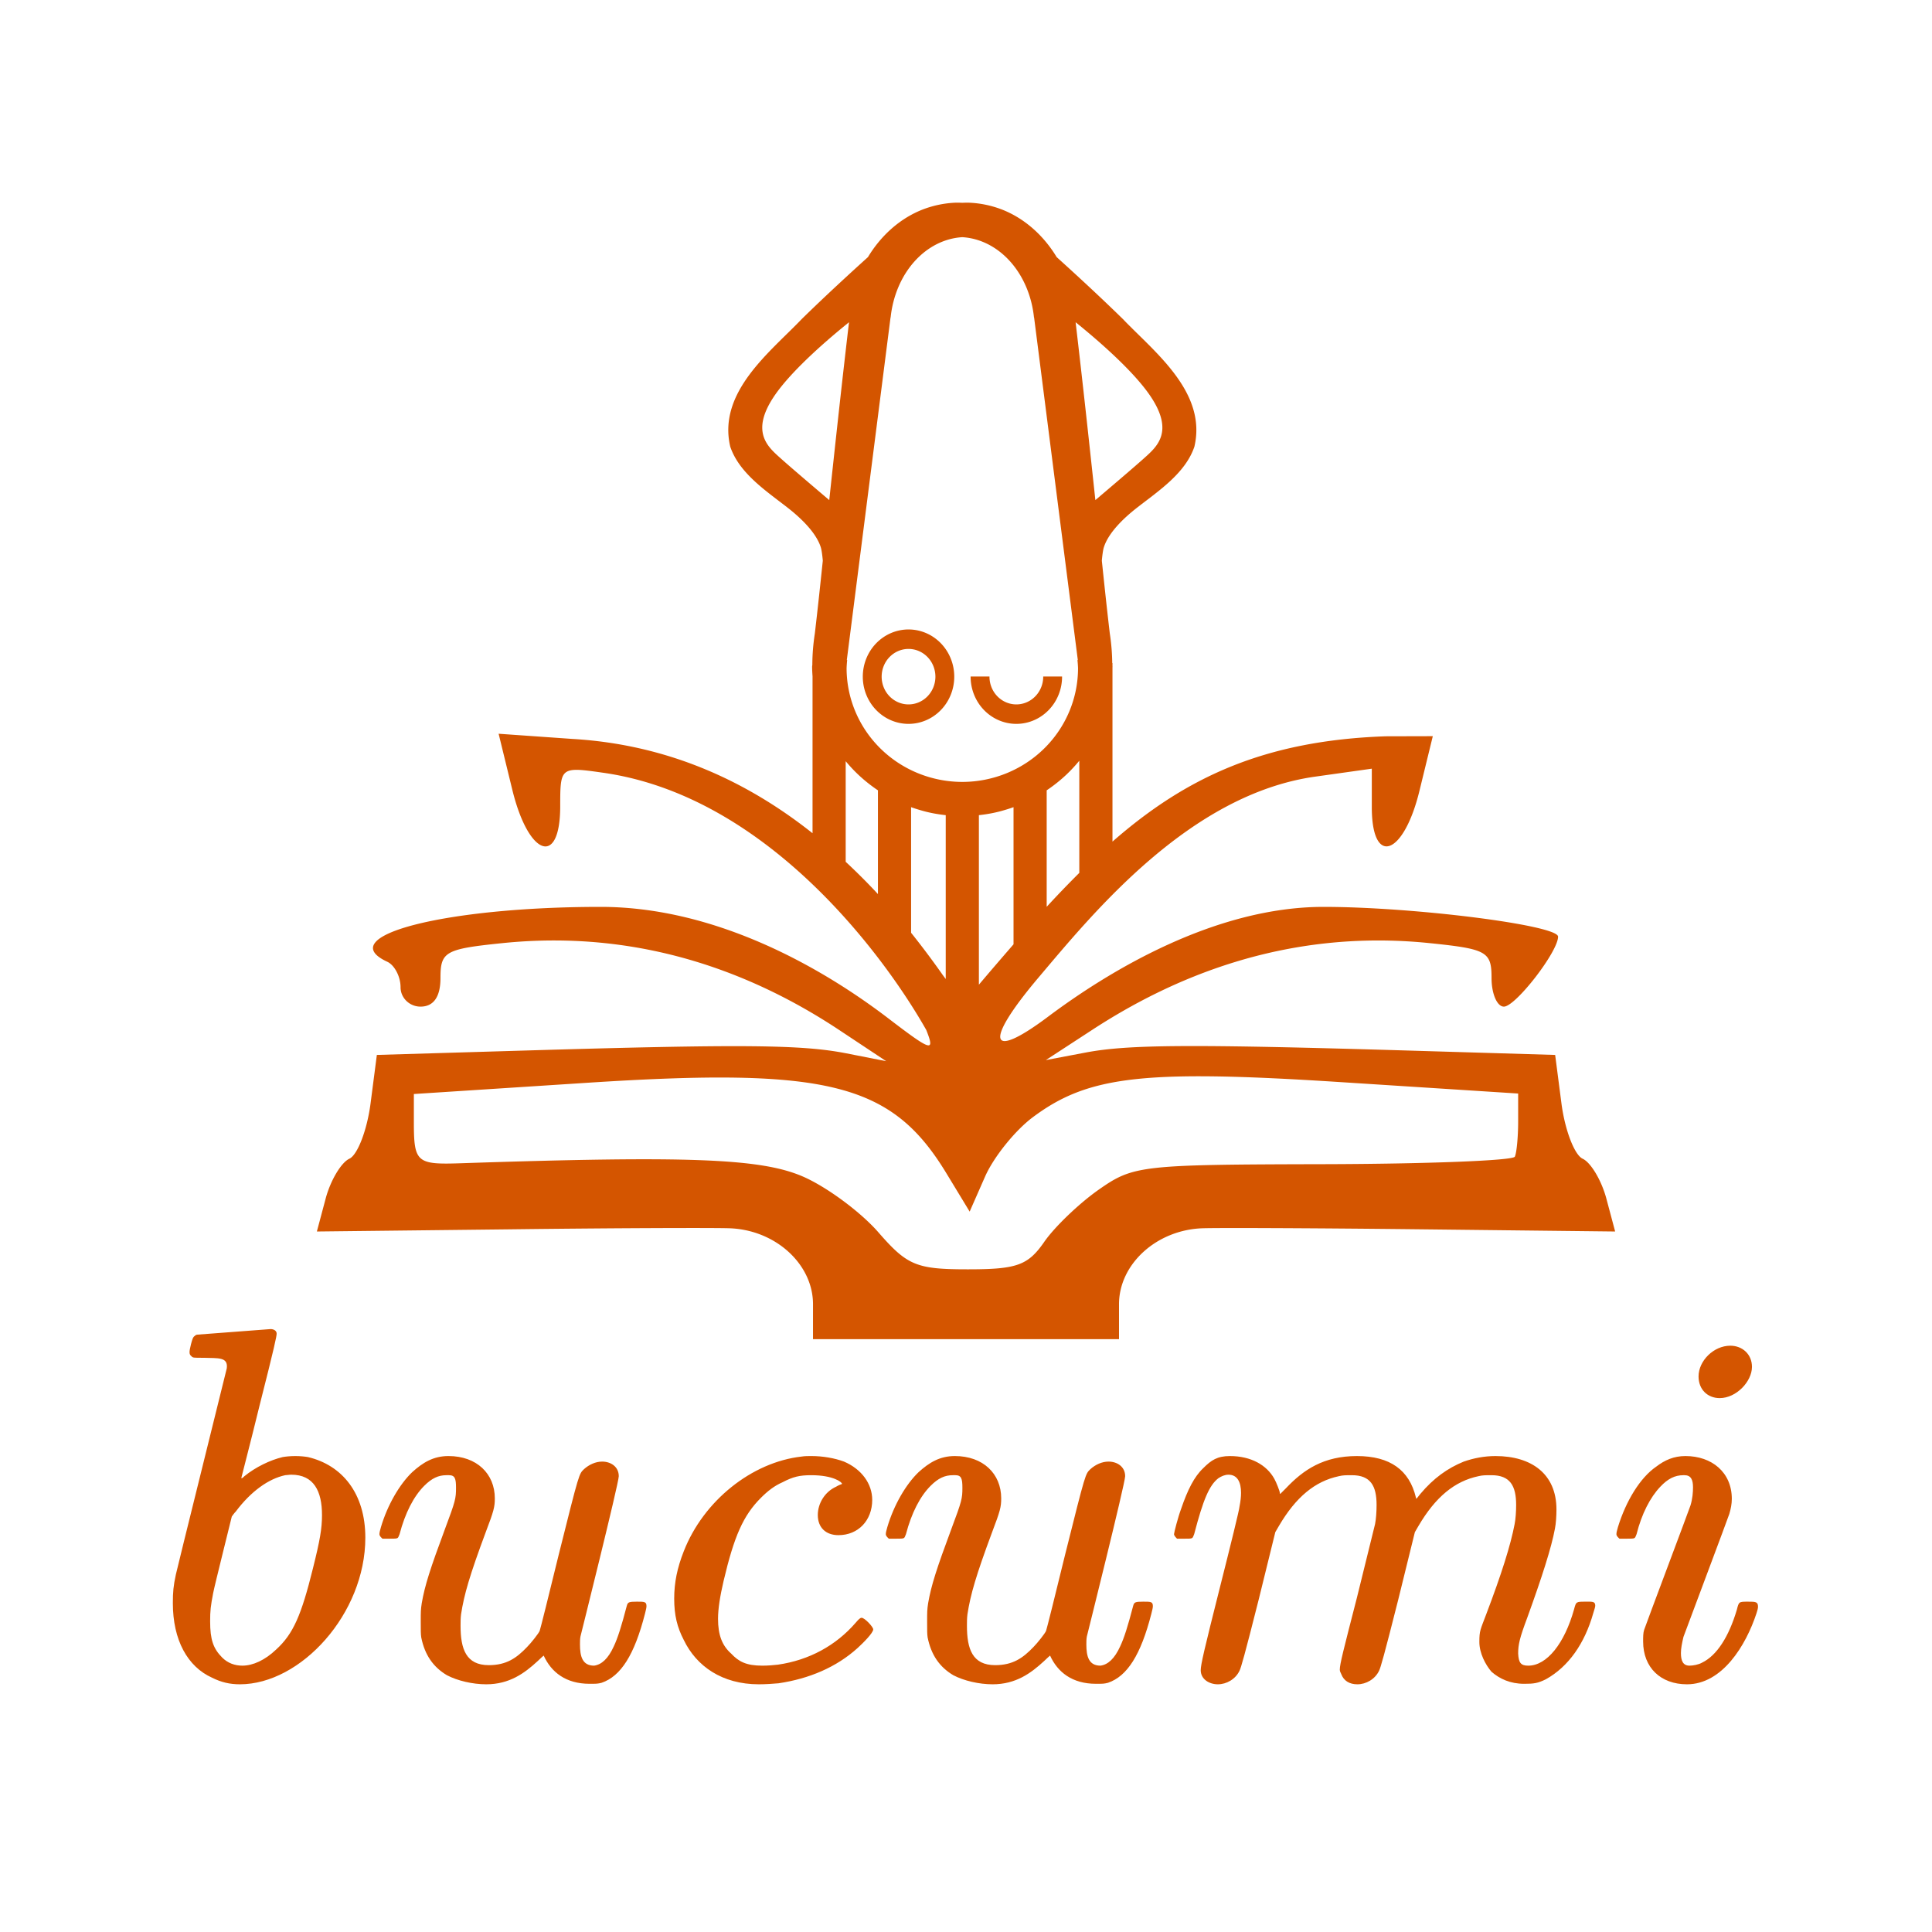 <?xml version="1.0" encoding="UTF-8" standalone="no"?>
<!-- Created with Inkscape (http://www.inkscape.org/) -->

<svg
   width="3000"
   height="3000"
   viewBox="0 0 793.75 793.75"
   version="1.1"
   id="svg1"
   inkscape:export-filename="bucumi.png"
   inkscape:export-xdpi="96"
   inkscape:export-ydpi="96"
   inkscape:version="1.3.2 (091e20ef0f, 2023-11-25)"
   sodipodi:docname="bucumi.svg"
   xmlns:inkscape="http://www.inkscape.org/namespaces/inkscape"
   xmlns:sodipodi="http://sodipodi.sourceforge.net/DTD/sodipodi-0.dtd"
   xmlns="http://www.w3.org/2000/svg"
   xmlns:svg="http://www.w3.org/2000/svg">
  <sodipodi:namedview
     id="namedview1"
     pagecolor="#ffffff"
     bordercolor="#000000"
     borderopacity="0.25"
     inkscape:showpageshadow="2"
     inkscape:pageopacity="0.0"
     inkscape:pagecheckerboard="0"
     inkscape:deskcolor="#d1d1d1"
     inkscape:document-units="mm"
     inkscape:zoom="0.13184624"
     inkscape:cx="1137.6889"
     inkscape:cy="2131.2705"
     inkscape:window-width="1366"
     inkscape:window-height="686"
     inkscape:window-x="0"
     inkscape:window-y="32"
     inkscape:window-maximized="1"
     inkscape:current-layer="g6" />
  <defs
     id="defs1" />
  <g
     inkscape:label="Layer 1"
     inkscape:groupmode="layer"
     id="layer1">
    <g
       id="g6"
       transform="translate(7.2419642e-6,34.673)">
      <path
         id="path2-9-6-7-4"
         style="display:inline;fill:#d45500;stroke-width:0.768"
         d="m 392.656,48.594 c -4.543,0.181 -9.056,1.1 -13.309,2.707 -9.639,3.689 -17.457,10.892 -22.755,19.656 -7.234,6.532 -17.403,15.855 -27.233,25.475 -12.737,13.362 -34.609,29.921 -29.345,52.388 3.647,10.839 14.579,18.086 23.273,24.852 5.948,4.593 12.06,10.593 13.926,16.498 0.338,1.07 0.638,3.261 0.831,5.51 -1.044,9.964 -2.096,19.927 -3.27,29.875 -0.653,4.24 -1.019,8.551 -1.032,12.858 -0.029,0.248 -0.06,0.496 -0.089,0.744 0.011,1.337 0.072,2.672 0.174,4.006 v 64.488 c -26.116,-20.717 -58.457,-36.368 -98.555,-38.731 l -30.418,-2.14 5.63,23.04 c 6.684,27.355 19.678,31.811 19.678,6.749 0,-16.166 0.133,-16.272 17.765,-13.746 67.955,9.73 116.177,76.563 132.628,105.673 3.672,9.279 2.205,8.829 -15.589,-4.777 -26.426,-20.207 -70.229,-45.806 -118.195,-45.806 -63.816,0 -110.444,11.987 -87.671,22.539 3.009,1.393 5.469,6.111 5.469,10.487 0,4.372 3.692,7.954 8.198,7.954 5.378,0 8.2,-4.036 8.2,-11.736 0,-10.858 1.903,-11.933 25.361,-14.343 60.373,-6.203 107.214,14.964 138.625,35.8 l 19.131,12.691 -16.399,-3.223 c -18.271,-3.591 -42.711,-3.804 -131.958,-1.152 l -60.898,1.809 -2.584,19.901 c -1.42,10.946 -5.342,21.18 -8.712,22.743 -3.374,1.562 -7.758,8.928 -9.74,16.369 l -3.609,13.527 78.686,-0.885 c 43.278,-0.532 84.221,-0.677 90.986,-0.435 18.803,0.721 34.165,14.751 34.165,31.205 l -0.005,14.343 h 62.86 62.862 v -14.343 c 0,-16.454 15.36,-30.484 34.163,-31.205 6.764,-0.237 47.707,-0.054 90.985,0.435 l 78.687,0.885 -3.609,-13.527 c -1.985,-7.441 -6.369,-14.806 -9.739,-16.369 -3.369,-1.562 -7.294,-11.796 -8.714,-22.742 l -2.582,-19.901 -58.164,-1.738 c -91.509,-2.73 -117.101,-2.584 -134.69,0.745 l -16.398,3.107 19.131,-12.465 c 31.701,-20.656 78.547,-41.749 138.625,-35.576 23.456,2.411 25.361,3.487 25.361,14.343 0,6.455 2.278,11.736 5.067,11.736 4.798,0 22.265,-22.554 22.265,-28.749 0,-4.717 -59.201,-12.229 -96.365,-12.229 -44.13,0 -87.252,25.686 -113.254,45.179 -24.43,18.314 -26.307,10.41 -3.836,-16.152 22.518,-26.619 62.13,-75.292 113.696,-82.542 l 23.232,-3.267 v 15.863 c 0,24.444 13.038,19.993 19.554,-6.676 l 5.508,-22.539 -19.365,0.049 c -49.734,1.72 -82.093,16.887 -112.241,43.264 v -71.48 c 0.002,-0.152 0.019,-0.303 0.019,-0.454 -0.005,-0.053 -0.013,-0.106 -0.019,-0.159 v -1.295 l -0.096,0.07 c -0.046,-4.093 -0.385,-8.188 -1.006,-12.218 -1.174,-9.947 -2.226,-19.911 -3.27,-29.875 0.193,-2.25 0.492,-4.44 0.831,-5.51 1.866,-5.906 7.977,-11.906 13.926,-16.498 8.694,-6.766 19.626,-14.013 23.273,-24.852 5.264,-22.467 -16.608,-39.026 -29.345,-52.388 -9.831,-9.619 -20,-18.943 -27.233,-25.475 -5.299,-8.764 -13.116,-15.967 -22.755,-19.656 -4.254,-1.607 -8.766,-2.526 -13.309,-2.707 -0.901,-0.036 -1.803,0.016 -2.704,0.04 -0.902,-0.024 -1.803,-0.076 -2.704,-0.04 z m 2.704,14.177 a 31.229,37.728 0 0 1 29.446,32.965 h 0.043 L 442.346,232.828 a 47.598,46.761 0 0 1 0.115,0.909 l 0.354,2.77 h -0.154 a 47.598,46.761 0 0 1 0.243,3.311 47.598,46.761 0 0 1 -47.543,46.755 47.598,46.761 0 0 1 -47.544,-46.755 47.598,46.761 0 0 1 0.242,-3.311 h -0.152 l 0.354,-2.77 a 47.598,46.761 0 0 1 0.115,-0.909 L 365.873,95.736 h 0.041 a 31.229,37.728 0 0 1 29.446,-32.965 z m 46.549,34.946 c 7.687,6.185 23.562,19.604 30.845,30.52 9.798,14.686 2.382,20.764 -2.783,25.406 -4.274,3.841 -15.534,13.403 -19.945,17.143 -2.61,-24.367 -5.246,-48.734 -8.117,-73.07 z m -93.097,0.001 c -2.871,24.336 -5.507,48.702 -8.117,73.068 -4.411,-3.741 -15.672,-13.302 -19.945,-17.143 -5.164,-4.642 -12.581,-10.721 -2.783,-25.406 7.283,-10.915 23.158,-24.333 30.845,-30.519 z m 24.451,126.219 a 18.788,19.394 0 0 0 -18.788,19.395 18.788,19.394 0 0 0 18.788,19.393 18.788,19.394 0 0 0 18.789,-19.393 18.788,19.394 0 0 0 -18.789,-19.395 z m 0,7.998 a 11.041,11.396 0 0 1 11.041,11.397 11.041,11.396 0 0 1 -11.041,11.396 11.041,11.396 0 0 1 -11.04,-11.396 11.041,11.396 0 0 1 11.04,-11.397 z m 25.513,11.335 a 18.788,19.394 0 0 0 -0.005,0.06 18.788,19.394 0 0 0 18.788,19.395 18.788,19.394 0 0 0 18.788,-19.395 18.788,19.394 0 0 0 -10e-4,-0.06 h -7.748 a 11.041,11.396 0 0 1 0.001,0.062 11.041,11.396 0 0 1 -11.04,11.396 11.041,11.396 0 0 1 -11.04,-11.396 11.041,11.396 0 0 1 0.005,-0.062 z m 44.651,34.6 v 46.075 c -4.448,4.434 -8.899,9.028 -13.401,13.938 v -47.854 c 2.885,-1.941 5.618,-4.109 8.142,-6.497 l 10e-4,-10e-4 c 1.873,-1.772 3.623,-3.67 5.258,-5.66 z m -95.979,0.194 c 1.587,1.916 3.283,3.743 5.092,5.455 l 0.016,0.016 c 2.523,2.387 5.254,4.555 8.138,6.495 v 42.624 c -4.18,-4.527 -8.626,-8.949 -13.246,-13.264 z m 26.868,18.888 c 1.157,0.414 2.327,0.793 3.507,1.135 3.503,1.077 7.099,1.758 10.724,2.144 v 67.326 c -0.575,-0.814 -0.941,-1.238 -1.609,-2.206 -3.917,-5.544 -8.126,-11.18 -12.623,-16.804 z m 42.087,0 v 56.343 c -4.657,5.369 -9.32,10.77 -14.232,16.586 v -69.65 c 3.625,-0.386 7.221,-1.068 10.724,-2.144 1.181,-0.342 2.35,-0.721 3.507,-1.135 z m 83.659,110.618 c 13.885,0.222 30.502,1.037 50.764,2.341 l 72.897,4.689 v 11.523 c 0,6.338 -0.62,12.829 -1.369,14.427 -0.751,1.597 -36.21,2.977 -78.796,3.074 -74.89,0.166 -77.909,0.506 -92.077,10.415 -8.057,5.635 -18.169,15.315 -22.468,21.513 l 0.003,0.003 c -6.69,9.643 -11.22,11.268 -31.361,11.268 -21.132,0 -24.895,-1.554 -36.757,-15.186 -7.268,-8.352 -21.21,-18.662 -30.983,-22.916 -17.165,-7.468 -46.79,-8.621 -140.75,-5.475 -18.027,0.604 -19.131,-0.376 -19.131,-17.024 v -11.426 l 71.172,-4.613 c 98.958,-6.412 125.145,0.175 147.578,37.12 l 9.596,15.802 6.346,-14.418 c 3.491,-7.93 12.266,-18.855 19.499,-24.278 17.119,-12.835 34.182,-17.506 75.836,-16.84 z" />
      <path
         style="font-size:207.009px;font-family:MathJax_Math;-inkscape-font-specification:MathJax_Math;text-align:center;text-anchor:middle;fill:#d45500;stroke-width:6.469"
         d="m 81.158,513.646 c -0.414,0 -0.828,0.207 -1.242,0.621 -0.621,0.414 -0.828,1.035 -1.449,3.312 -0.828,3.312 -0.828,4.14 0.207,4.968 0.621,0.621 0.621,0.621 4.968,0.621 6.003,0.207 10.143,-0.414 9.522,4.347 0,0.207 -20.908,84.253 -20.908,84.667 -1.035,4.761 -1.242,7.245 -1.242,11.8 0,15.112 6.003,26.083 16.147,30.637 3.726,1.863 7.245,2.691 11.385,2.691 25.048,0 51.545,-28.981 51.545,-60.24 0,-18.217 -9.522,-29.809 -23.599,-33.121 -1.242,-0.207 -3.105,-0.414 -5.175,-0.414 -2.07,0 -3.933,0.207 -5.175,0.414 -5.175,1.242 -11.178,4.14 -15.733,7.866 -0.828,0.828 -1.242,1.035 -1.242,0.621 0,-0.207 3.519,-13.456 7.452,-29.602 6.21,-24.427 7.038,-28.567 7.038,-29.602 0,-1.242 -1.242,-1.863 -2.484,-1.863 -0.414,0 -29.602,2.277 -30.016,2.277 z m 51.131,74.109 c 0,5.589 -0.828,10.35 -3.726,21.943 -4.761,19.252 -8.073,26.911 -15.112,33.328 -4.554,4.347 -9.522,6.624 -13.87,6.624 -3.105,0 -6.003,-1.035 -8.28,-3.312 -3.726,-3.726 -4.968,-7.452 -4.968,-14.905 0,-4.347 0.207,-6.21 1.242,-11.592 0.621,-3.312 7.452,-30.43 7.659,-31.465 0.207,-0.207 0.828,-1.242 1.656,-2.07 6.21,-8.28 13.456,-13.456 20.287,-14.905 0.621,0 1.656,-0.207 2.484,-0.207 9.315,0 12.628,6.831 12.628,16.561 z M 247.387,565.812 c -2.691,0 -5.382,1.242 -7.452,3.105 -2.07,2.07 -1.863,1.035 -10.35,34.985 -4.14,16.975 -7.659,31.051 -7.866,31.465 -0.414,1.035 -3.519,4.968 -5.175,6.624 -4.347,4.554 -8.487,7.452 -15.733,7.452 -9.315,0 -11.592,-6.624 -11.592,-16.147 0,-1.656 0,-3.105 0.207,-4.761 1.242,-8.073 3.519,-15.94 10.143,-33.742 3.312,-8.694 3.726,-10.35 3.726,-13.87 0,-10.143 -7.452,-17.389 -19.045,-17.389 -6.21,0 -10.557,2.691 -14.905,6.624 -5.175,4.968 -10.143,13.456 -12.835,22.564 -0.414,1.449 -0.621,2.277 -0.621,2.898 0,0.828 0.828,1.449 1.242,1.863 h 2.898 c 3.933,0 3.312,0 4.14,-1.863 2.277,-8.694 5.796,-15.526 10.143,-19.873 3.105,-3.105 5.796,-4.347 9.108,-4.347 h 1.035 c 2.484,0 2.898,1.449 2.898,5.175 0,4.347 -0.207,5.382 -4.554,16.975 -6.003,16.147 -8.28,23.185 -9.522,30.43 -0.414,2.691 -0.414,3.519 -0.414,7.659 0,3.726 0,4.968 0.207,6.417 1.449,7.245 4.968,12.214 10.557,15.526 4.347,2.277 10.557,3.726 16.147,3.726 9.522,0 15.733,-4.554 21.115,-9.522 1.242,-1.242 2.484,-2.277 2.484,-2.277 3.105,6.831 9.108,11.592 18.838,11.592 2.898,0 3.312,0 4.968,-0.414 7.866,-2.691 13.456,-11.385 17.803,-28.36 0.414,-1.656 0.621,-2.484 0.621,-3.105 0,-1.863 -0.828,-1.863 -3.933,-1.863 -3.312,0 -3.726,0.207 -4.14,1.656 -2.277,8.694 -3.726,13.249 -5.382,16.768 -2.277,4.968 -4.968,7.452 -8.073,7.866 -4.761,0 -5.796,-3.726 -5.796,-8.694 0,-1.035 0,-2.277 0.207,-3.312 0,0 15.733,-62.931 15.733,-65.829 0,-3.933 -3.312,-6.003 -6.831,-6.003 z m 106.61,64.173 c -0.621,0 -1.242,0.621 -2.484,2.07 -8.073,9.315 -19.045,15.319 -31.879,17.182 -1.656,0.207 -4.14,0.414 -6.417,0.414 -6.624,0 -9.729,-1.656 -12.835,-4.968 -3.726,-3.312 -5.382,-7.659 -5.382,-14.284 0,-4.14 0.828,-9.315 2.277,-15.526 4.347,-18.424 8.073,-26.911 15.319,-34.156 2.898,-2.898 5.589,-4.968 8.901,-6.417 4.347,-2.277 7.038,-2.898 11.8,-2.898 9.108,0 12.628,2.898 12.628,3.519 l -0.207,0.207 c -0.207,0 -1.242,0.414 -2.277,1.035 -4.554,2.07 -7.452,6.831 -7.452,11.593 0,5.175 3.312,8.28 8.487,8.28 8.073,0 13.87,-6.003 13.87,-14.491 0,-6.624 -4.347,-12.628 -11.592,-15.733 -3.933,-1.449 -8.694,-2.277 -13.456,-2.277 -1.242,0 -2.691,0 -3.933,0.207 -20.494,2.277 -40.367,18.217 -48.44,38.918 -2.691,6.831 -3.933,12.835 -3.933,19.459 0,6.831 1.242,11.8 3.933,16.975 5.175,10.764 15.733,18.217 30.844,18.217 2.691,0 5.796,-0.207 8.073,-0.414 12.628,-1.863 23.806,-6.624 32.5,-14.491 2.277,-2.07 6.417,-6.21 6.417,-7.659 0,-1.035 -3.519,-4.761 -4.761,-4.761 z M 455.431,565.812 c -2.691,0 -5.382,1.242 -7.452,3.105 -2.07,2.07 -1.863,1.035 -10.35,34.985 -4.14,16.975 -7.659,31.051 -7.866,31.465 -0.414,1.035 -3.519,4.968 -5.175,6.624 -4.347,4.554 -8.487,7.452 -15.733,7.452 -9.315,0 -11.592,-6.624 -11.592,-16.147 0,-1.656 0,-3.105 0.207,-4.761 1.242,-8.073 3.519,-15.94 10.143,-33.742 3.312,-8.694 3.726,-10.35 3.726,-13.87 0,-10.143 -7.452,-17.389 -19.045,-17.389 -6.21,0 -10.557,2.691 -14.905,6.624 -5.175,4.968 -10.143,13.456 -12.835,22.564 -0.414,1.449 -0.621,2.277 -0.621,2.898 0,0.828 0.828,1.449 1.242,1.863 h 2.898 c 3.933,0 3.312,0 4.14,-1.863 2.277,-8.694 5.796,-15.526 10.143,-19.873 3.105,-3.105 5.796,-4.347 9.108,-4.347 h 1.035 c 2.484,0 2.898,1.449 2.898,5.175 0,4.347 -0.207,5.382 -4.554,16.975 -6.003,16.147 -8.28,23.185 -9.522,30.43 -0.414,2.691 -0.414,3.519 -0.414,7.659 0,3.726 0,4.968 0.207,6.417 1.449,7.245 4.968,12.214 10.557,15.526 4.347,2.277 10.557,3.726 16.147,3.726 9.522,0 15.733,-4.554 21.115,-9.522 1.242,-1.242 2.484,-2.277 2.484,-2.277 3.105,6.831 9.108,11.592 18.838,11.592 2.898,0 3.312,0 4.968,-0.414 7.866,-2.691 13.456,-11.385 17.803,-28.36 0.414,-1.656 0.621,-2.484 0.621,-3.105 0,-1.863 -0.828,-1.863 -3.933,-1.863 -3.312,0 -3.726,0.207 -4.14,1.656 -2.277,8.694 -3.726,13.249 -5.382,16.768 -2.277,4.968 -4.968,7.452 -8.073,7.866 -4.761,0 -5.796,-3.726 -5.796,-8.694 0,-1.035 0,-2.277 0.207,-3.312 0,0 15.733,-62.931 15.733,-65.829 0,-3.933 -3.312,-6.003 -6.831,-6.003 z m 44.921,91.498 c 3.519,0 7.245,-2.07 8.901,-5.589 0.621,-1.242 2.07,-6.21 7.866,-29.188 l 6.831,-27.739 1.449,-2.484 c 7.038,-12.007 14.905,-18.424 24.634,-20.494 1.656,-0.414 2.898,-0.414 5.382,-0.414 7.659,0 10.143,4.347 10.143,12.214 0,2.691 -0.207,5.796 -0.621,7.866 l -7.452,30.223 c -5.589,21.736 -7.038,27.325 -7.038,29.602 0,0.828 0.414,1.242 0.621,1.863 1.035,2.691 3.312,4.14 6.624,4.14 3.519,0 7.245,-2.07 8.901,-5.589 0.621,-1.242 2.07,-6.21 7.866,-29.188 l 6.831,-27.739 1.449,-2.484 c 7.038,-12.007 14.905,-18.424 24.634,-20.494 1.656,-0.414 2.898,-0.414 5.382,-0.414 7.659,0 10.143,4.347 10.143,12.214 0,2.691 -0.207,5.796 -0.621,7.866 -1.656,8.694 -5.382,20.494 -11.593,36.848 -2.484,6.624 -2.898,6.831 -2.898,11.592 0,4.554 2.484,9.315 4.968,12.214 3.312,2.898 7.659,4.968 13.456,4.968 3.933,0 5.589,-0.207 8.901,-1.863 9.315,-5.175 15.94,-14.698 19.459,-27.118 0.414,-1.449 0.828,-2.484 0.828,-3.105 0,-1.863 -1.242,-1.656 -4.14,-1.656 -3.726,0 -3.726,0 -4.554,3.105 -3.933,14.077 -11.178,23.185 -18.838,23.185 -3.105,0 -3.933,-1.242 -4.14,-4.968 0,-3.726 0.621,-6.417 3.726,-14.698 6.003,-16.561 9.936,-28.774 11.386,-36.641 0.414,-2.07 0.621,-5.175 0.621,-7.866 0,-14.698 -10.35,-21.943 -25.048,-21.943 -4.554,0 -8.901,0.828 -13.042,2.277 -6.624,2.691 -12.421,6.831 -17.803,13.249 l -1.656,2.07 -0.207,-0.621 c -2.691,-11.178 -10.557,-16.975 -24.22,-16.975 -13.663,0 -21.943,5.589 -29.188,13.249 l -2.277,2.277 c -0.207,0 -0.207,-0.207 -0.207,-0.414 0,-0.621 -1.449,-4.347 -2.277,-5.796 -3.105,-5.589 -9.522,-9.315 -18.217,-9.315 -5.175,0 -7.659,1.656 -10.971,4.968 -3.726,3.519 -6.417,8.901 -9.108,16.768 -1.242,3.312 -2.898,9.729 -2.898,10.35 0,0.621 0.828,1.449 1.242,1.863 h 2.898 c 3.933,0 3.312,0 4.14,-1.863 3.726,-14.284 6.21,-20.08 9.936,-22.978 1.242,-0.828 2.691,-1.449 4.14,-1.449 3.726,0 5.175,3.105 5.175,7.452 0,1.656 -0.207,3.519 -0.621,5.589 0,1.035 -3.726,16.147 -8.073,33.328 -6.417,25.462 -7.866,31.672 -7.866,33.949 0,3.726 3.519,5.796 7.038,5.796 z m 197.487,-126.483 c 0,5.382 3.726,8.901 8.694,8.901 6.831,0 13.249,-6.831 13.249,-12.835 0,-5.175 -3.933,-8.694 -8.901,-8.694 -6.831,0 -13.042,6.21 -13.042,12.628 z m -4.761,126.483 c 14.491,0 24.22,-15.94 28.567,-29.188 0.414,-1.242 0.621,-2.07 0.621,-2.691 0,-2.07 -1.035,-2.07 -4.14,-2.07 -3.726,0 -3.726,0 -4.554,3.312 -3.312,11.178 -8.28,18.838 -14.284,21.736 -1.449,0.828 -3.726,1.242 -5.175,1.242 -2.691,0 -3.519,-2.07 -3.519,-5.175 0,-1.863 0.414,-3.933 1.035,-6.624 0.207,-0.621 18.631,-49.682 18.838,-50.51 0.621,-2.07 1.035,-4.14 1.035,-6.21 0,-10.971 -8.28,-17.596 -19.045,-17.596 -4.761,0 -8.487,1.656 -12.007,4.347 -6.624,4.554 -12.421,14.077 -15.733,24.841 -0.414,1.449 -0.621,2.277 -0.621,2.898 0,0.828 0.828,1.449 1.242,1.863 h 2.898 c 3.933,0 3.312,0 4.14,-1.863 2.07,-8.28 5.589,-15.112 9.729,-19.459 3.105,-3.312 6.003,-4.761 9.522,-4.761 h 0.414 c 2.691,0 3.519,1.863 3.519,4.968 0,2.07 -0.207,4.761 -1.035,7.452 -0.207,0.828 -18.838,50.303 -19.045,51.131 -0.414,1.242 -0.414,2.898 -0.414,4.761 0,10.764 7.245,17.596 18.01,17.596 z"
         id="text6"
         aria-label="bucumi" />
    </g>
  </g>
</svg>
